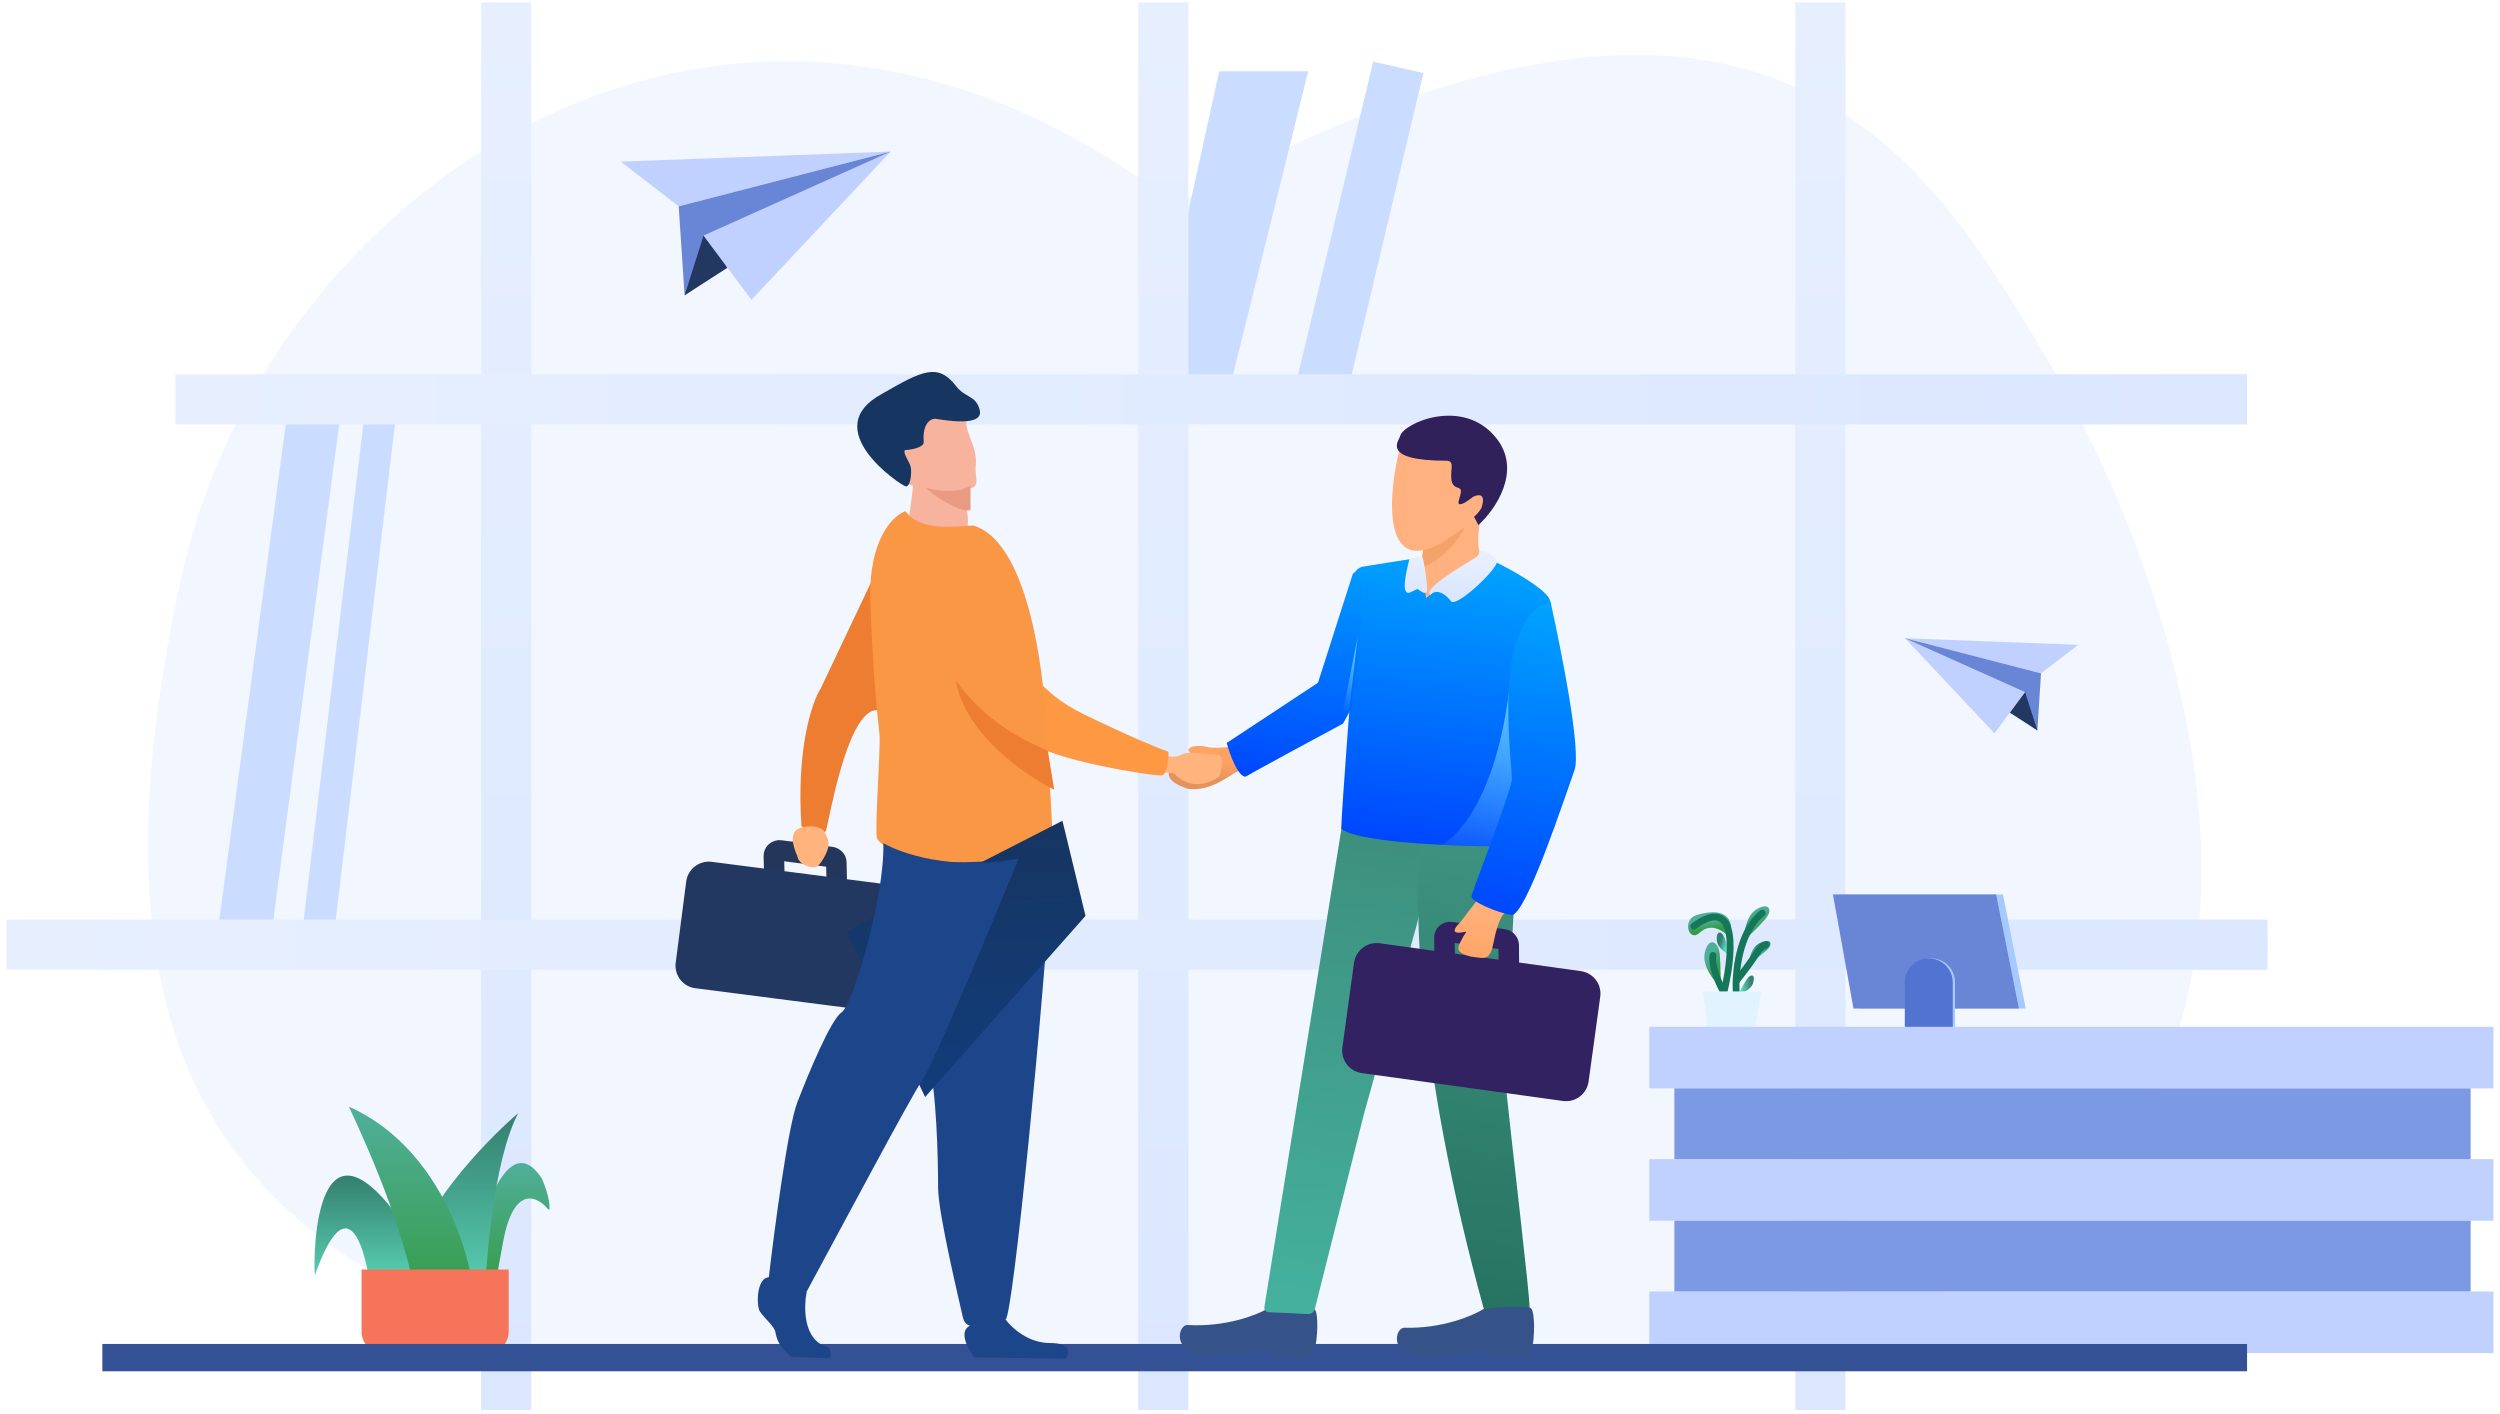 <svg width="366" height="207" viewBox="0 0 366 207" fill="none" xmlns="http://www.w3.org/2000/svg">
<path d="M26.608 84.284C9.506 161.344 38.934 183.958 83.225 198.989H255.449C355.724 178.647 318.447 84.284 300.042 53.153C281.637 22.089 258.289 -17.36 172.043 29.905C108.077 -19.397 39.434 26.431 26.608 84.284Z" fill="#F2F6FF"/>
<path d="M43.711 140.902L53.798 57.061L58.041 60.234L48.387 141.102L43.711 140.902Z" fill="#CADCFF"/>
<path d="M189.848 55.625L201.038 9.028L208.386 10.698L197.697 55.625H189.848Z" fill="#CADCFF"/>
<path d="M31.352 140.301L42.642 56.126L50.057 59.132L39.268 140.301H31.352Z" fill="#CADCFF"/>
<path d="M172.979 55.625V35.517L178.49 10.431H191.517L180.327 55.625H172.979Z" fill="#CADCFF"/>
<path d="M77.781 0.344H70.433V206.438H77.781V0.344Z" fill="url(#paint0_linear_471_571)"/>
<path d="M173.981 0.344H166.633V206.438H173.981V0.344Z" fill="url(#paint1_linear_471_571)"/>
<path d="M270.181 0.344H262.832V206.438H270.181V0.344Z" fill="url(#paint2_linear_471_571)"/>
<path d="M328.969 54.79H25.673V62.139H328.969V54.79Z" fill="url(#paint3_linear_471_571)"/>
<path d="M331.975 134.622H0.955V141.971H331.975V134.622Z" fill="url(#paint4_linear_471_571)"/>
<path d="M257.154 133.119C255.651 134.021 255.283 136.593 255.283 137.729C255.884 137.161 257.388 135.791 258.356 134.656C259.626 133.286 259.058 131.983 257.154 133.119Z" fill="url(#paint5_linear_471_571)"/>
<path d="M257.621 138.063C256.352 138.731 256.018 140.501 255.984 141.303C256.519 140.902 257.755 139.9 258.623 139.132C259.692 138.163 259.224 137.261 257.621 138.063Z" fill="url(#paint6_linear_471_571)"/>
<path d="M256.652 143.908C256.352 144.91 255.116 145.344 254.548 145.445C254.748 145.044 255.316 144.008 255.75 143.34C256.352 142.472 257.053 142.672 256.652 143.908Z" fill="url(#paint7_linear_471_571)"/>
<path d="M254.214 143.574C254.314 143.474 256.118 141.202 256.953 139.866C257.621 138.764 258.256 138.397 258.489 138.33" stroke="#157759" stroke-linecap="round" stroke-linejoin="round"/>
<path d="M254.18 145.311C254.013 142.605 254.514 136.459 257.988 133.687" stroke="#157759" stroke-linecap="round" stroke-linejoin="round"/>
<path d="M249.571 139.532C249.17 141.436 250.94 143.674 251.909 144.543C251.909 143.641 251.909 141.37 251.775 139.733C251.575 137.662 250.072 137.127 249.571 139.532Z" fill="url(#paint8_linear_471_571)"/>
<path d="M248.401 133.954C253.312 132.518 253.779 135.257 253.278 137.127C252.477 136.693 250.773 134.756 248.769 136.593C247.266 137.996 246.163 134.622 248.401 133.954Z" fill="url(#paint9_linear_471_571)"/>
<path d="M251.342 137.662C251.442 138.798 252.678 139.566 253.279 139.8C253.146 139.299 252.778 138.096 252.444 137.228C252.01 136.192 251.208 136.259 251.342 137.662Z" fill="url(#paint10_linear_471_571)"/>
<path d="M252.278 145.111C251.676 144.042 250.541 141.47 250.774 139.866" stroke="#157759" stroke-linecap="round" stroke-linejoin="round"/>
<path d="M252.243 145.812C253.646 140.367 254.749 130.681 247.968 135.591" stroke="#157759" stroke-linecap="round" stroke-linejoin="round"/>
<path d="M256.986 150.322L257.821 145.144H249.303L249.972 150.322H256.986Z" fill="#E1F3FF"/>
<path d="M269.346 130.948H293.229L296.569 147.649H272.352L269.346 130.948Z" fill="#A6CAFF"/>
<path d="M268.344 130.948H292.227L295.567 147.649H271.35L268.344 130.948Z" fill="#6985D5"/>
<path d="M365.044 150.321H241.454V159.34H365.044V150.321Z" fill="#C1D1FF"/>
<path d="M365.044 169.695H241.454V178.714H365.044V169.695Z" fill="#C1D1FF"/>
<path d="M365.044 189.069H241.454V198.087H365.044V189.069Z" fill="#C1D1FF"/>
<path d="M361.703 159.34H245.128V169.695H361.703V159.34Z" fill="#7C99E3"/>
<path d="M361.703 178.714H245.128V189.069H361.703V178.714Z" fill="#7C99E3"/>
<path d="M286.214 143.808C286.214 141.871 284.644 140.301 282.706 140.301C280.769 140.301 279.199 141.871 279.199 143.808V150.321H286.214V143.808Z" fill="#A6CAFF"/>
<path d="M285.879 143.808C285.879 141.871 284.309 140.301 282.372 140.301C280.434 140.301 278.864 141.871 278.864 143.808V150.321H285.879V143.808Z" fill="#5273D0"/>
<path d="M73.706 181.553C72.77 186.463 72.47 188.534 72.436 189.236H72.637C72.537 189.57 72.436 189.703 72.436 189.236H68.061C69.564 180.25 73.973 164.317 79.351 172.568C80.386 175.039 80.52 176.543 80.419 176.977V177.144L80.186 176.977C78.683 175.14 75.275 173.47 73.706 181.553Z" fill="url(#paint11_linear_471_571)"/>
<path d="M57.606 177.244C45.247 161.411 45.916 187.265 46.116 186.63C50.926 173.169 53.598 182.755 54.333 189.369L63.452 189.536C63.619 189.102 62.65 186.029 57.606 177.244Z" fill="url(#paint12_linear_471_571)"/>
<path d="M60.111 185.695C60.813 177.778 70.9 167.223 75.877 162.948C72.237 169.829 71.067 185.094 70.9 191.874L60.546 191.373C60.111 192.776 59.41 193.611 60.111 185.695Z" fill="url(#paint13_linear_471_571)"/>
<path d="M51.093 162.012C64.186 167.891 68.796 183.023 69.431 189.87C69.431 190.238 67.76 191.173 61.147 191.841C59.61 179.114 50.892 161.845 51.093 162.012Z" fill="url(#paint14_linear_471_571)"/>
<path d="M52.93 185.862H74.475V194.914C74.475 196.751 72.972 198.254 71.134 198.254H56.27C54.433 198.254 52.93 196.751 52.93 194.914V185.862Z" fill="#F67459"/>
<path d="M14.985 198.755H328.97" stroke="#355195" stroke-width="4"/>
<path d="M173.813 193.979C179.392 194.313 183.934 192.542 185.538 191.607C187.675 191.44 192.051 191.24 192.485 191.707C193.053 192.275 192.92 196.016 192.419 197.82C191.884 199.657 187.074 198.688 186.573 198.655C186.172 198.622 185.972 197.954 185.939 197.653C185.404 197.686 183.233 197.853 178.757 198.421C171.308 199.123 172.243 194.045 173.813 193.979Z" fill="#355389"/>
<path d="M191.484 192.375L185.739 192.108C185.338 192.075 185.037 191.741 185.104 191.34L196.528 120.459L210.457 122.798L207.35 135.624L199.701 163.014L192.486 191.641C192.386 192.075 191.952 192.409 191.484 192.375Z" fill="url(#paint15_linear_471_571)"/>
<path d="M223.918 191.407C223.818 192.843 219.543 192.008 217.305 191.908C207.117 154.998 206.783 130.28 208.252 122.163L222.181 123.098L220.277 157.403C221.38 168.025 224.018 189.97 223.918 191.407Z" fill="url(#paint16_linear_471_571)"/>
<path d="M205.547 194.379C211.125 194.547 215.634 192.609 217.204 191.64C219.342 191.407 223.684 191.073 224.152 191.54C224.72 192.108 224.72 195.816 224.252 197.653C223.784 199.49 218.941 198.688 218.407 198.655C218.006 198.622 217.772 197.987 217.739 197.653C217.204 197.686 215.033 197.954 210.557 198.622C203.208 199.59 203.977 194.513 205.547 194.379Z" fill="#355389"/>
<path d="M226.824 87.658C225.855 85.921 221.145 83.349 218.941 82.28L208.92 87.124L208.152 81.579L199.567 82.948C198.732 83.082 198.131 83.817 198.164 84.652L198.398 92.735C197.73 101.453 196.361 119.357 196.361 121.361C199.3 123.532 214.732 123.967 222.081 123.933L224.051 103.491C225.388 98.915 227.792 89.395 226.824 87.658Z" fill="url(#paint17_linear_471_571)"/>
<path d="M221.345 97.111C219.909 115.416 213.796 122.397 210.99 123.666L224.752 124.167L227.191 97.879C226.957 97.712 225.42 97.311 221.345 97.111Z" fill="url(#paint18_linear_471_571)"/>
<path d="M212.394 136.459L220.143 137.528C220.544 137.595 220.845 137.929 220.878 138.363L220.912 143.407C220.912 143.908 220.477 144.309 219.976 144.242L212.26 143.274C211.859 143.207 211.525 142.873 211.525 142.472L211.459 137.328C211.425 136.793 211.859 136.393 212.394 136.459Z" stroke="#322261" stroke-width="3"/>
<path d="M202.006 138.096L231.433 142.171C233.271 142.438 234.54 144.109 234.273 145.946L232.569 158.338C232.302 160.175 230.632 161.445 228.795 161.177L199.367 157.102C197.53 156.835 196.26 155.165 196.528 153.328L198.231 140.935C198.498 139.132 200.169 137.829 202.006 138.096Z" fill="#322261"/>
<path d="M213.697 135.123L216.369 131.649L220.444 133.587C220.143 133.654 219.342 134.489 218.674 137.896C218.139 140.701 217.471 140.334 215.267 140.033C213.162 139.432 213.229 138.898 213.997 137.562C214.331 136.76 214.933 136.326 214.432 136.426C212.194 136.927 212.995 135.758 213.697 135.123Z" fill="url(#paint19_linear_471_571)"/>
<path d="M230.498 112.777C231.534 109.938 228.561 95.207 226.991 88.059C217.939 90.798 221.58 112.209 221.312 114.28C221.045 116.351 215.567 130.38 215.434 131.182C215.333 131.983 219.141 133.587 221.246 133.954C223.317 134.355 229.195 116.351 230.498 112.777Z" fill="url(#paint20_linear_471_571)"/>
<path d="M216.903 80.978C216.068 80.61 216.469 77.303 216.803 75.7L208.92 76.368L208.252 81.545L208.719 87.257L208.786 87.558L212.761 84.251L218.807 82.013C218.273 81.746 217.204 81.111 216.903 80.978Z" fill="#FFB27F"/>
<path d="M212.494 88.092C210.891 86.088 209.789 86.623 209.421 87.09C208.018 86.188 215.634 81.946 216.202 81.512C216.636 81.178 216.603 80.71 216.536 80.543C217.338 80.71 218.941 81.278 219.175 82.113C219.409 83.149 213.53 88.727 212.494 88.092Z" fill="url(#paint21_linear_471_571)"/>
<path d="M209.287 74.531L207.918 83.249C212.36 81.479 214.565 77.47 215.099 75.733L209.287 74.531Z" fill="#F3A36A"/>
<path d="M213.496 77.804C202.273 86.422 203.041 73.362 204.845 65.946L212.126 64.376L217.705 68.953L217.938 74.03L216.034 76.201L213.496 77.804Z" fill="#FFB27F"/>
<path d="M216.435 76.869L215.8 75.666C216.034 75.466 216.569 74.932 216.869 74.397C217.637 72.159 216.402 72.36 215.667 72.727C215.099 73.195 213.896 74.063 213.596 73.763C213.228 73.428 214.464 71.658 213.496 71.424C212.527 71.191 212.427 70.389 212.46 69.353C212.493 68.351 212.794 67.483 211.792 67.449C201.905 67.449 204.911 64.41 204.978 63.842C205.412 61.971 214.13 58.063 219.007 64.076C222.915 68.886 218.907 74.631 216.435 76.869Z" fill="#30215A"/>
<path d="M207.517 86.222L206.548 86.689C204.978 87.458 205.847 83.783 206.348 81.813L208.218 81.445C208.652 82.915 209.02 86.021 208.886 86.589C208.719 87.157 207.918 86.489 207.517 86.222Z" fill="url(#paint22_linear_471_571)"/>
<path d="M176.487 109.303C177.422 109.604 179.426 109.437 180.328 109.303C181.297 110.372 182.967 112.543 181.798 112.743C180.362 112.944 177.923 115.85 174.048 115.516C168.069 113.679 172.813 111.006 174.249 110.205C173.213 109.303 175.518 109.002 176.487 109.303Z" fill="url(#paint23_linear_471_571)"/>
<path d="M192.954 99.95L197.998 84.184C198.231 83.416 199.367 83.583 199.367 84.385V90.531L197.864 103.658L196.628 105.929C192.386 108.201 183.568 112.977 182.332 113.712C181.196 113.645 180.027 110.405 179.593 108.769L192.954 99.95Z" fill="url(#paint24_linear_471_571)"/>
<path d="M198.765 93.27L196.26 105.863L197.562 103.625L198.765 93.27Z" fill="url(#paint25_linear_471_571)"/>
<path d="M141.713 63.207C141.246 61.838 141.513 61.237 141.713 61.103C141.279 61.036 139.843 60.802 137.705 60.335C135.033 59.767 133.129 60.702 130.657 62.806C128.185 64.911 131.793 69.487 132.761 70.623C133.73 71.758 139.241 71.792 141.513 71.591C143.784 71.391 142.648 70.055 142.849 68.151C143.049 66.247 142.281 64.911 141.713 63.207Z" fill="#F7B39D"/>
<path d="M133.33 68.351C133.13 67.583 131.994 66.08 132.562 65.879C133.33 65.879 135.234 65.512 135.234 64.744C135.034 62.639 135.802 61.303 136.938 61.303C142.649 62.272 143.785 61.27 143.418 59.967C142.85 57.863 141.313 58.264 139.977 56.527C137.305 53.086 135.034 54.255 129.121 57.663C119.602 62.806 131.794 70.99 132.562 71.191C133.33 71.391 133.497 69.086 133.33 68.351Z" fill="#163561"/>
<path d="M172.011 113.345C171.71 113.044 170.741 113.078 170.307 113.144C170.174 112.176 170.007 110.339 170.307 110.472C170.675 110.673 172.011 111.04 172.979 110.472C173.948 109.904 176.587 110.472 177.923 110.472C179.259 110.472 179.059 112.009 178.491 113.712C174.683 116.184 172.378 113.712 172.011 113.345Z" fill="#FFB37D"/>
<path d="M133.697 70.756C133.697 71.324 133.196 75.132 132.929 76.635C135.701 77.604 141.346 79.074 141.647 77.103C142.014 74.631 140.511 70.756 139.376 69.988C138.24 69.22 133.697 70.155 133.697 70.756Z" fill="#F7B39D"/>
<path d="M135.601 71.424C138.807 72.326 141.379 71.692 142.081 71.057V74.665C140.578 75.232 136.169 72.193 135.601 71.424Z" fill="#E89B81"/>
<path d="M158.649 104.56C152.102 101.353 150.064 97.245 149.897 95.608C149.33 99.048 148.728 106.43 150.866 108.568C153.538 111.24 169.171 113.712 170.106 113.512C170.874 113.345 171.075 111.174 171.075 110.071C169.638 109.57 165.229 107.766 158.649 104.56Z" fill="#FE9843"/>
<path d="M120.17 100.752L127.585 85.12L130.257 103.424C129.89 103.625 128.888 103.992 127.986 103.992C123.81 104.961 121.305 120.56 120.938 121.528C120.57 122.497 118.666 121.729 117.33 120.961C116.562 109.537 118.9 102.723 120.17 100.752Z" fill="#ED7D31"/>
<path d="M127.418 87.992C127.117 79.007 130.725 75.466 132.562 74.831C134.833 78.072 140.746 76.936 142.483 76.936C150.867 79.374 153.205 100.05 153.339 110.105C153.606 113.144 154.107 120.393 154.107 124.969C135.067 128.777 128.754 123.833 128.387 122.697C128.019 121.562 128.955 109.37 128.754 107.466C128.554 105.528 127.786 99.249 127.418 87.992Z" fill="#F99744"/>
<path d="M139.944 99.65C141.247 107.399 150.065 113.512 154.341 115.616C154.107 114.213 153.606 111.14 153.405 109.938C152.036 109.203 145.122 106.865 139.944 99.65Z" fill="#ED7D31"/>
<path d="M114.224 124.501L121.706 125.47C122.107 125.537 122.441 125.871 122.441 126.272L122.541 131.115C122.541 131.616 122.107 132.017 121.606 131.95L114.157 131.082C113.756 131.048 113.422 130.681 113.422 130.28L113.289 125.336C113.255 124.835 113.723 124.434 114.224 124.501Z" stroke="#25365B" stroke-width="3"/>
<path d="M104.202 126.171L132.728 129.846C134.565 130.079 135.834 131.75 135.6 133.587L134.064 145.478C133.83 147.315 132.16 148.584 130.323 148.351L101.797 144.676C99.96 144.443 98.69 142.772 98.924 140.935L100.461 129.044C100.695 127.24 102.365 125.938 104.202 126.171Z" fill="#223861"/>
<path d="M147.226 193.177C148.295 192.576 152.804 147.315 154.107 124.969C150.867 125.737 141.481 126.572 137.339 126.105C136.37 134.288 134.733 151.524 135.802 154.864C137.138 159.073 137.339 170.096 137.339 173.904C137.339 177.712 140.579 191.039 140.946 192.776C141.314 194.513 142.65 194.112 143.986 194.313C145.322 194.513 145.89 193.945 147.226 193.177Z" fill="#1D468A"/>
<path d="M158.917 134.088L135.435 160.609L123.944 136.326L155.543 120.159L158.917 134.088Z" fill="url(#paint26_linear_471_571)"/>
<path d="M121.306 123.633C121.306 122.864 120.805 121.929 120.537 121.528C120.17 121.194 118.967 120.693 117.297 121.161C115.193 121.729 116.329 124.401 116.729 125.336C116.93 126.672 119.001 127.24 119.602 126.873C120.203 126.505 121.306 124.568 121.306 123.633Z" fill="#FFB37D"/>
<path d="M135.034 158.104C136.704 155.666 145.121 135.491 149.13 125.704C139.376 127.541 131.86 124.935 129.322 123.432C129.522 131.616 124.746 147.248 123.209 148.217C121.673 149.186 118.433 156.969 116.729 161.378C115.359 164.885 113.355 180.117 112.52 187.298L118.032 189.202C123.142 179.783 133.364 160.543 135.034 158.104Z" fill="#1D468A"/>
<path d="M153.706 196.618C150.499 196.618 148.061 194.346 147.226 193.177C146.09 193.11 143.418 193.21 141.881 194.146C140.345 195.048 141.748 197.586 142.649 198.722L155.977 198.922C156.578 198.121 156.912 196.618 153.706 196.618Z" fill="#1D468A"/>
<path d="M121.138 197.185C117.631 196.283 117.631 191.473 118.098 189.169C117.263 188.734 115.125 187.666 113.155 187.064C110.683 186.296 110.683 191.173 111.251 192.008C112.019 193.144 113.355 194.112 113.522 195.048C113.89 197.152 115.059 197.787 115.793 198.655L121.505 198.855C121.639 198.455 121.739 197.486 121.138 197.185Z" fill="#1D468A"/>
<path d="M90.875 23.659L130.39 22.189L99.359 30.206L90.875 23.659Z" fill="#C1D1FF"/>
<path d="M99.36 30.206L130.391 22.189L100.228 43.233L99.36 30.206Z" fill="#6985D5"/>
<path d="M103 34.481L100.228 43.233L106.507 39.191L103 34.481Z" fill="#223861"/>
<path d="M110.015 43.901L103 34.481L130.39 22.189L110.015 43.901Z" fill="#C1D1FF"/>
<path d="M304.251 94.405L278.898 93.437L298.806 98.581L304.251 94.405Z" fill="#C1D1FF"/>
<path d="M298.806 98.581L278.898 93.437L298.272 106.931L298.806 98.581Z" fill="#6985D5"/>
<path d="M296.468 101.32L298.272 106.931L294.23 104.326L296.468 101.32Z" fill="#223861"/>
<path d="M291.992 107.366L296.468 101.32L278.898 93.437L291.992 107.366Z" fill="#C1D1FF"/>
<defs>
<linearGradient id="paint0_linear_471_571" x1="74.107" y1="0.327" x2="74.107" y2="206.422" gradientUnits="userSpaceOnUse">
<stop stop-color="#E7EFFF"/>
<stop offset="1" stop-color="#DBE7FF"/>
</linearGradient>
<linearGradient id="paint1_linear_471_571" x1="170.307" y1="0.327" x2="170.307" y2="206.422" gradientUnits="userSpaceOnUse">
<stop stop-color="#E7EFFF"/>
<stop offset="1" stop-color="#DBE7FF"/>
</linearGradient>
<linearGradient id="paint2_linear_471_571" x1="266.506" y1="0.327" x2="266.506" y2="206.422" gradientUnits="userSpaceOnUse">
<stop stop-color="#E7EFFF"/>
<stop offset="1" stop-color="#DBE7FF"/>
</linearGradient>
<linearGradient id="paint3_linear_471_571" x1="25.659" y1="58.465" x2="328.955" y2="58.465" gradientUnits="userSpaceOnUse">
<stop stop-color="#E7EFFF"/>
<stop offset="1" stop-color="#DBE7FF"/>
</linearGradient>
<linearGradient id="paint4_linear_471_571" x1="0.961" y1="138.297" x2="331.982" y2="138.297" gradientUnits="userSpaceOnUse">
<stop stop-color="#E7EFFF"/>
<stop offset="1" stop-color="#DBE7FF"/>
</linearGradient>
<linearGradient id="paint5_linear_471_571" x1="257.033" y1="132.78" x2="257.513" y2="137.453" gradientUnits="userSpaceOnUse">
<stop stop-color="#50AF9A"/>
<stop offset="1" stop-color="#349B44"/>
</linearGradient>
<linearGradient id="paint6_linear_471_571" x1="257.466" y1="137.927" x2="257.801" y2="141.192" gradientUnits="userSpaceOnUse">
<stop stop-color="#337F6D"/>
<stop offset="1" stop-color="#5FDBBD"/>
</linearGradient>
<linearGradient id="paint7_linear_471_571" x1="256.448" y1="144.073" x2="254.807" y2="144.188" gradientUnits="userSpaceOnUse">
<stop stop-color="#337F6D"/>
<stop offset="1" stop-color="#5FDBBD"/>
</linearGradient>
<linearGradient id="paint8_linear_471_571" x1="250.529" y1="139.51" x2="252.401" y2="140.931" gradientUnits="userSpaceOnUse">
<stop stop-color="#50AF9A"/>
<stop offset="1" stop-color="#349B44"/>
</linearGradient>
<linearGradient id="paint9_linear_471_571" x1="249.866" y1="134.8" x2="250.072" y2="136.12" gradientUnits="userSpaceOnUse">
<stop stop-color="#50AF9A"/>
<stop offset="1" stop-color="#349B44"/>
</linearGradient>
<linearGradient id="paint10_linear_471_571" x1="251.88" y1="137.732" x2="252.873" y2="138.01" gradientUnits="userSpaceOnUse">
<stop stop-color="#337F6D"/>
<stop offset="1" stop-color="#5FDBBD"/>
</linearGradient>
<linearGradient id="paint11_linear_471_571" x1="74.276" y1="170.244" x2="74.276" y2="189.511" gradientUnits="userSpaceOnUse">
<stop stop-color="#50AF9A"/>
<stop offset="1" stop-color="#349B44"/>
</linearGradient>
<linearGradient id="paint12_linear_471_571" x1="54.766" y1="172.087" x2="54.766" y2="189.519" gradientUnits="userSpaceOnUse">
<stop stop-color="#337F6D"/>
<stop offset="1" stop-color="#5FDBBD"/>
</linearGradient>
<linearGradient id="paint13_linear_471_571" x1="67.82" y1="162.991" x2="67.82" y2="192.35" gradientUnits="userSpaceOnUse">
<stop stop-color="#337F6D"/>
<stop offset="1" stop-color="#5FDBBD"/>
</linearGradient>
<linearGradient id="paint14_linear_471_571" x1="60.242" y1="162.024" x2="60.242" y2="191.842" gradientUnits="userSpaceOnUse">
<stop stop-color="#50AF9A"/>
<stop offset="1" stop-color="#349B44"/>
</linearGradient>
<linearGradient id="paint15_linear_471_571" x1="198.355" y1="121.335" x2="189.413" y2="189.428" gradientUnits="userSpaceOnUse">
<stop stop-color="#3D8F7D"/>
<stop offset="1" stop-color="#44B09D"/>
</linearGradient>
<linearGradient id="paint16_linear_471_571" x1="216.053" y1="122.825" x2="207.116" y2="190.732" gradientUnits="userSpaceOnUse">
<stop stop-color="#3E9280"/>
<stop offset="1" stop-color="#267361"/>
</linearGradient>
<linearGradient id="paint17_linear_471_571" x1="213.012" y1="81.57" x2="207.518" y2="123.33" gradientUnits="userSpaceOnUse">
<stop stop-color="#00A3FE"/>
<stop offset="1" stop-color="#0047FE"/>
</linearGradient>
<linearGradient id="paint18_linear_471_571" x1="220.065" y1="99.312" x2="213.117" y2="127.928" gradientUnits="userSpaceOnUse">
<stop stop-color="#68C9FF"/>
<stop offset="1" stop-color="#68C9FF" stop-opacity="0"/>
</linearGradient>
<linearGradient id="paint19_linear_471_571" x1="217.057" y1="131.682" x2="215.684" y2="142.113" gradientUnits="userSpaceOnUse">
<stop stop-color="#FFB37F"/>
<stop offset="1" stop-color="#FFA263"/>
</linearGradient>
<linearGradient id="paint20_linear_471_571" x1="223.558" y1="88.165" x2="217.611" y2="133.352" gradientUnits="userSpaceOnUse">
<stop stop-color="#00A3FE"/>
<stop offset="1" stop-color="#0047FE"/>
</linearGradient>
<linearGradient id="paint21_linear_471_571" x1="214.745" y1="82" x2="214.121" y2="86.751" gradientUnits="userSpaceOnUse">
<stop stop-color="#E7EFFF"/>
<stop offset="1" stop-color="#DBE7FF"/>
</linearGradient>
<linearGradient id="paint22_linear_471_571" x1="207.521" y1="81.423" x2="206.804" y2="86.88" gradientUnits="userSpaceOnUse">
<stop stop-color="#E7EFFF"/>
<stop offset="1" stop-color="#DBE7FF"/>
</linearGradient>
<linearGradient id="paint23_linear_471_571" x1="177.203" y1="111.215" x2="176.841" y2="113.967" gradientUnits="userSpaceOnUse">
<stop stop-color="#FFA365"/>
<stop offset="1" stop-color="#E5935B"/>
</linearGradient>
<linearGradient id="paint24_linear_471_571" x1="190.629" y1="78.864" x2="186.011" y2="113.987" gradientUnits="userSpaceOnUse">
<stop stop-color="#00A3FE"/>
<stop offset="1" stop-color="#0047FE"/>
</linearGradient>
<linearGradient id="paint25_linear_471_571" x1="197.612" y1="94.134" x2="193.223" y2="102.594" gradientUnits="userSpaceOnUse">
<stop stop-color="#68C9FF"/>
<stop offset="1" stop-color="#68C9FF" stop-opacity="0"/>
</linearGradient>
<linearGradient id="paint26_linear_471_571" x1="140.747" y1="121.121" x2="143.254" y2="160.057" gradientUnits="userSpaceOnUse">
<stop stop-color="#163561"/>
<stop offset="1" stop-color="#113D7B"/>
</linearGradient>
</defs>
</svg>
